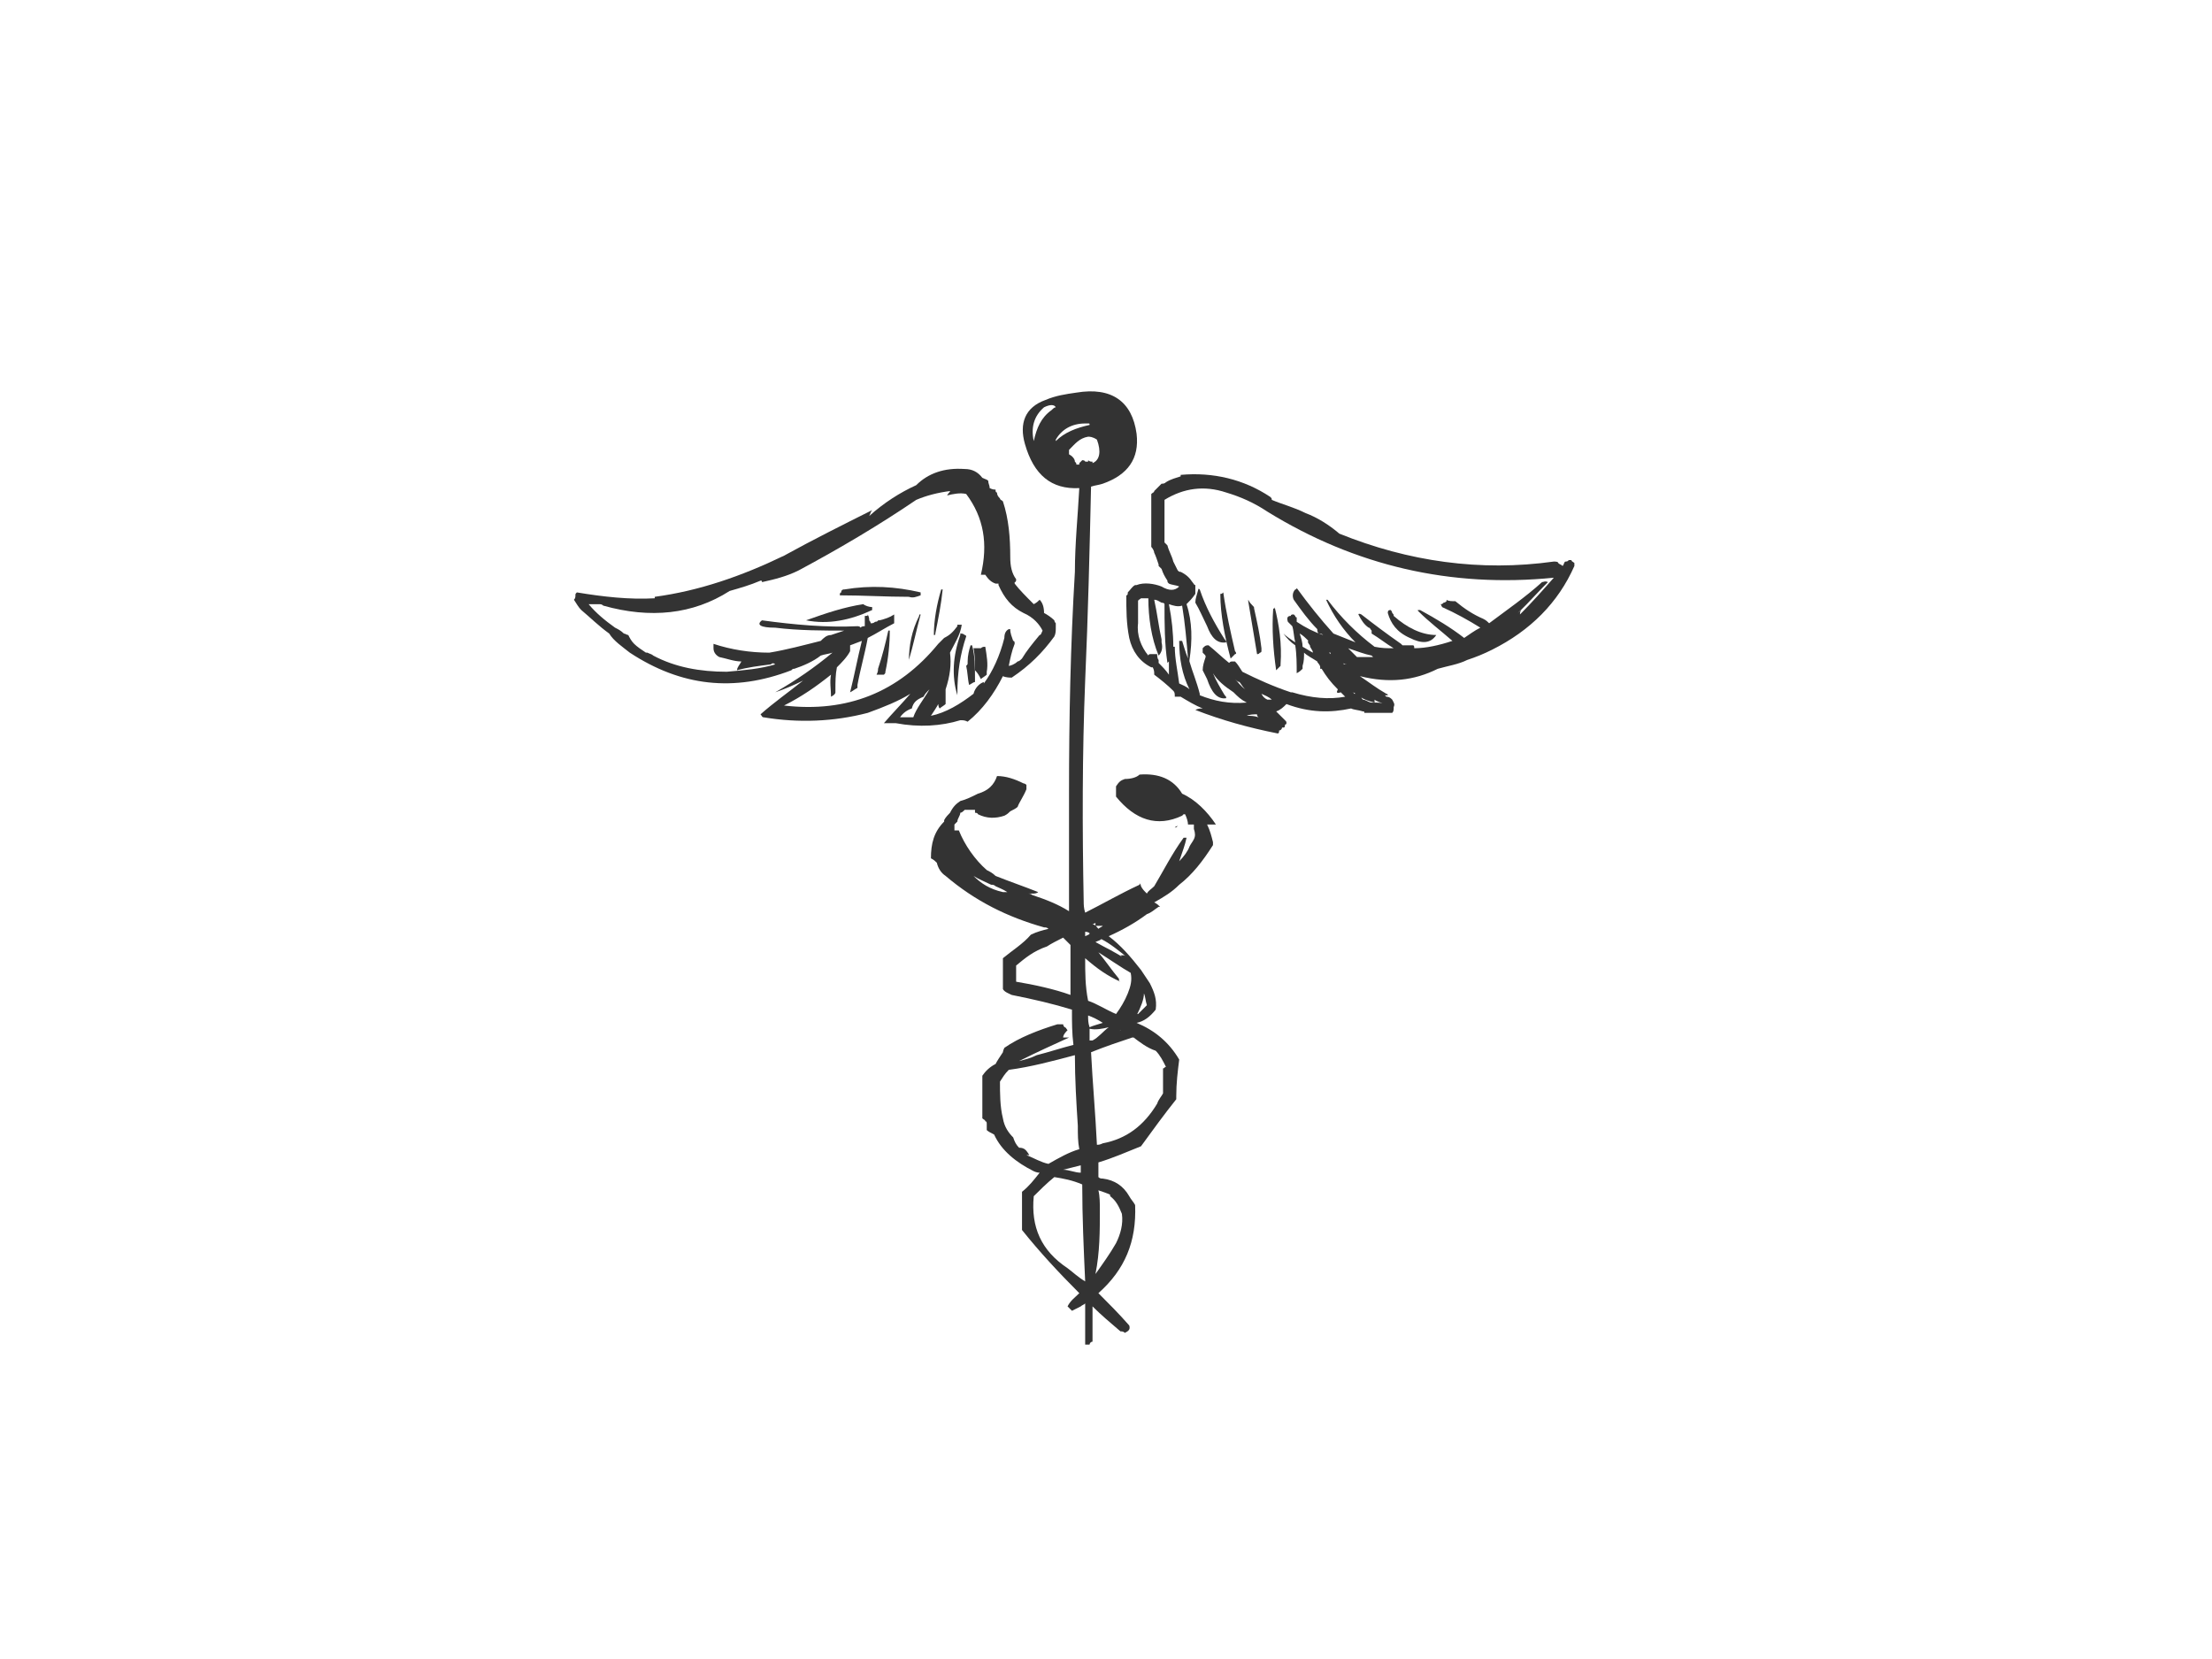 <?xml version="1.0" encoding="utf-8"?>
<!-- Generator: Adobe Illustrator 17.0.0, SVG Export Plug-In . SVG Version: 6.00 Build 0)  -->
<!DOCTYPE svg PUBLIC "-//W3C//DTD SVG 1.1//EN" "http://www.w3.org/Graphics/SVG/1.1/DTD/svg11.dtd">
<svg version="1.1" id="Layer_1" xmlns="http://www.w3.org/2000/svg" xmlns:xlink="http://www.w3.org/1999/xlink" x="0px" y="0px"
	 width="800px" height="600px" viewBox="0 0 800 600" enable-background="new 0 0 800 600" xml:space="preserve">
<g>
	<g>
		<path fill="#333333" d="M394.594,175.997c1.593-0.531,2.657-0.531,4.249-1.063c9.033-3.186,13.283-9.031,12.219-18.064
			c-1.593-11.688-9.031-17.001-21.781-14.876c-3.72,0.532-7.44,1.062-11.158,2.657c-7.438,2.657-9.565,8.501-7.438,15.939
			c3.186,11.158,9.562,16.471,19.657,15.939c-0.532,10.094-1.593,20.189-1.593,30.283c-1.596,26.565-2.125,53.13-2.125,79.696
			c0,13.814,0,27.628,0,40.38c0,1.063,0,1.595,0,2.657c-4.252-2.657-8.501-4.25-13.283-5.845c-0.532-0.53-1.064-0.53-2.127-0.53
			c1.064,0,1.595,0,2.657,0c0,0,1.064,0,1.595-0.532c-5.313-2.125-10.094-3.72-15.407-5.845c-1.064-1.063-2.127-1.593-3.188-2.125
			c-4.252-3.72-7.97-9.033-10.094-14.346c-0.532,0-0.532,0-0.532,0c-0.532,0-0.532,0-1.064,0v-1.062c0-0.532,0-1.064,0-1.064
			c0.532-0.531,0.532-0.531,1.064-1.063c0-1.062,1.061-2.125,1.061-3.186c0.532,0,1.064-0.532,1.596-1.064c1.061,0,2.657,0,3.718,0
			c0,0.532,0,0.532,0,1.064c1.064,0,1.064,0.53,1.064,0.53c3.188,1.595,6.377,1.595,9.562,0.532
			c1.064-0.532,1.596-1.062,2.127-1.593c1.061-0.532,2.125-1.063,2.657-1.595c0.529-1.593,2.125-3.718,3.186-6.375
			c0,0,0-1.063,0-1.595c-0.529-0.53-1.061-0.53-1.061-0.53c-3.188-1.595-6.377-2.656-9.565-2.656
			c-1.061,3.186-3.186,5.313-6.906,6.375c-2.125,1.063-4.249,2.125-6.377,2.657c-1.593,1.063-2.657,2.125-3.718,4.251
			c-0.532,0.53-1.595,1.593-2.125,2.657c0,0,0,0,0,0.53c-3.72,3.72-4.784,7.97-4.784,13.283c1.064,0.532,1.595,1.063,2.127,1.595
			c0.529,2.125,1.593,3.718,3.186,4.781c10.626,9.033,22.316,14.876,35.598,18.596c0.532,0,1.064,0,1.593,0.532
			c-2.125,0.532-4.249,1.062-6.374,2.125c-2.656,3.188-6.909,5.845-10.094,8.501c0,0,0,0.532,0,1.062c0,3.188,0,6.376,0,10.096
			c0.529,1.062,2.125,1.593,3.186,2.125c7.97,1.593,14.878,3.188,21.784,5.313c0,4.781,0,8.501,0.532,12.751
			c-4.249,1.064-9.033,2.656-13.283,3.72c-2.125,1.062-4.249,1.593-6.377,2.125c6.377-3.188,12.222-5.845,18.066-8.501l0,0
			c-0.532,0-1.595,0-2.127,0c0-1.063,1.064-2.125,1.596-2.657c-0.532-0.531-0.532-1.063-1.064-1.063
			c-0.532-0.53-0.532-1.062-0.532-1.062c-0.529,0-1.593,0-2.125,0c-6.906,2.125-13.814,4.781-19.128,8.501
			c-0.529,1.062-0.529,1.593-0.529,1.593c-1.064,1.593-2.127,3.188-2.657,4.25c-2.127,1.063-3.72,2.657-4.784,4.251
			c0,1.062,0,1.593,0,2.125c0,2.657,0,5.313,0,6.906c0,2.127,0,4.251,0,6.376c0.532,0.532,1.064,0.532,1.064,1.064
			c0.532,0,0.532,0.53,0.532,1.062c0,0.531,0,0.531,0,1.063c0,0,0,0.532,0,1.062c0.532,0.532,1.593,1.063,2.657,1.595
			c2.657,5.845,7.97,10.094,14.344,13.283c1.064,0.532,2.127,0.532,2.127,0.532c-2.127,2.657-3.72,4.781-6.377,6.906v0.532
			c0,4.781,0,9.031,0,13.283c6.377,7.97,13.283,15.407,20.72,22.846c-1.593,1.595-3.188,2.656-4.249,4.781
			c0.532,0.532,1.061,1.063,1.593,1.595c1.064-0.532,2.125-1.063,3.188-1.595c0.532-0.53,1.064-0.53,1.593-1.062
			c0,4.781,0,9.563,0,14.876c0,0,1.064,0,1.595,0c0-0.532,0.532-1.062,1.061-1.062c0-1.064,0-1.595,0-2.127
			c0-3.718,0-6.906,0-10.626c3.188,3.188,6.377,5.845,10.097,9.033c0.529,0,1.061,0,1.593,0.532
			c1.064-0.532,2.125-1.063,1.593-2.657c-3.718-4.251-7.438-7.97-11.155-11.689c9.562-8.501,13.812-18.596,13.283-31.878
			c-0.532-1.062-1.595-2.125-2.127-3.188c-2.125-3.718-5.313-5.843-9.562-6.375c-0.532,0-1.064,0-1.593-0.532
			c0-1.593,0-3.72,0-5.313c5.313-1.593,10.094-3.72,15.407-5.844c4.249-5.845,8.501-11.688,12.751-17.001c0-0.532,0-1.064,0-1.064
			c0-4.781,0.532-9.033,1.064-13.283c-3.72-6.376-9.033-10.626-15.41-13.283c2.656-0.531,4.784-2.125,6.909-4.781
			c0.532-3.72-0.532-6.376-2.125-9.565c-1.064-1.593-2.127-3.186-3.188-4.781c-3.72-4.782-7.438-9.031-11.69-12.219
			c4.781-2.125,9.565-4.781,13.814-7.97c1.593-0.532,2.657-1.595,4.249-2.656h0.532c-0.532-0.532-1.061-1.063-2.125-1.595
			c3.72-2.125,6.377-3.718,9.033-6.375c4.781-3.72,8.499-8.501,12.219-14.346c0,0,0-0.532,0-1.062
			c-0.532-2.127-1.064-4.251-2.125-6.377c1.061,0,2.125,0,3.188,0c-3.188-4.781-7.44-9.033-12.222-11.157
			c-3.188-5.313-8.501-7.438-15.407-6.906c-1.064,1.062-3.188,1.593-5.313,1.593c-1.593,0.531-2.125,1.063-3.188,2.657
			c0,0,0,0.531,0,1.063s0,1.062,0,1.593c0,0.531,0,1.063,0,1.063c6.909,8.501,14.878,11.158,23.909,6.906
			c0.532-0.532,0.532-0.532,0.532-0.532h0.532l0,0c0.532,1.063,1.061,2.657,1.061,3.72c0.532,0,1.595,0,2.127,0
			c0,0.532,0,1.064,0,1.593c0.529,1.595,0.529,2.657,0,3.72c-0.532,1.064-1.064,1.593-1.595,2.657
			c-0.532,1.593-2.125,3.72-3.718,5.313c1.061-3.188,2.125-5.844,2.656-8.501c-0.532,0-0.532,0-1.064,0
			c-4.249,5.844-7.438,12.221-10.626,17.534c-1.064,1.062-2.125,1.593-2.657,2.657c-1.064-1.064-1.593-1.595-2.125-2.657
			c0,0,0-0.532-0.532-1.064c0,0.532,0,0.532,0,0.532c-6.906,3.188-13.283,6.906-19.659,10.094c-0.529-1.593-0.529-3.188-0.529-3.72
			c-0.532-27.095-0.532-53.66,0.529-80.225C393.53,222.221,394.062,199.374,394.594,175.997z M393.53,153.152
			c0.532,0,0.532,0,0.532,0.53c-4.781,1.063-9.033,2.657-12.222,5.845v-0.532c2.127-3.718,5.845-5.843,10.626-5.843
			C393.53,153.152,393.53,153.152,393.53,153.152z M393.53,157.933c0.532,0,1.593,0,3.188,1.062c1.593,4.251,1.061,7.44-1.595,8.501
			v-0.532c-0.529,0-1.061,0-1.593-0.53v0.53c-1.064,0-1.064,0-1.064,0l0,0c0-0.53-1.061-0.53-1.061-0.53
			c-0.532,0.53-0.532,0.53-1.064,1.062c0,0.531,0,0.531,0,0.531c-0.532,0-0.532,0-1.061,0c0-0.531,0-0.531-0.532-1.063
			c0-1.062-1.064-2.125-2.125-2.657c0-0.53,0-1.062,0-1.593C388.749,160.589,390.342,158.465,393.53,157.933z M380.248,148.368
			c-3.72,2.657-5.313,6.376-6.377,11.158l0,0c-1.061-4.782,0-9.031,3.72-12.219c2.125-1.063,3.72-1.063,4.249,0
			C381.311,147.307,380.779,147.839,380.248,148.368z M398.843,334.856c-0.532,0.531-1.064,0.531-1.593,1.063
			c-0.532-0.532-1.064-1.595-2.127-1.595c0,0,0,0,1.064-0.53c0,0.53,0,0.53,0,1.062C397.25,334.856,397.78,334.856,398.843,334.856z
			 M392.467,338.576c0,0,0,0,0-0.532v-1.063c0,0,1.064,0,1.595,0.532C394.062,338.044,393.53,338.044,392.467,338.576z
			 M396.187,340.701c1.064-0.531,1.593-0.531,2.125-1.063c3.188,1.595,6.377,4.251,9.033,6.376
			c-0.532-0.531-1.064-0.531-1.064-0.531h-1.061c0.529,0.531,1.061,1.063,2.125,1.595
			C403.624,344.421,399.907,342.826,396.187,340.701z M358.464,319.98c0.532,0,1.064,0,1.595,0.532
			c1.061,0.53,2.657,1.062,4.249,2.125c-1.064,0-1.593,0-1.593,0c-4.784-1.063-7.97-3.188-10.626-5.845
			C353.682,317.856,356.339,318.917,358.464,319.98z M384.497,339.108c1.064,1.062,1.596,1.593,2.657,2.657
			c0,5.843,0,12.219,0,18.064c-5.842-2.125-13.283-3.72-19.657-4.781c0,0,0,0,0-0.532c0-1.595,0-3.188,0-5.313
			c3.188-2.656,6.374-5.313,11.158-6.908C380.248,341.233,382.372,340.17,384.497,339.108z M361.652,391.175
			c1.064-1.593,1.593-2.657,3.188-4.249c7.97-1.064,15.939-3.188,23.909-5.313c0,8.499,0.532,17.532,1.061,25.502
			c0,3.188,0,5.845,0.532,8.501c-3.718,1.062-7.438,3.188-11.158,5.313c-2.656-0.532-5.313-2.125-7.97-3.188c0,0,0,0,1.064,0
			c-1.064-1.593-1.593-2.657-3.72-2.657c-1.061-1.063-1.593-2.125-2.125-3.72c-1.593-1.593-3.188-3.718-3.718-6.906
			C361.652,400.208,361.652,395.425,361.652,391.175z M373.871,432.616c2.127-2.125,4.784-4.781,7.44-6.906
			c3.186,0.532,6.374,1.064,10.094,2.657c0,11.69,0.532,23.377,1.061,35.067c-2.657-1.595-4.249-3.188-6.374-4.781
			C376.527,452.275,372.81,443.774,373.871,432.616z M408.938,351.859c0.532,2.657,0,4.781-1.061,7.438
			c-1.064,2.656-2.657,5.313-4.252,7.438c-3.718-1.593-6.906-3.718-10.094-4.782c-1.064-5.313-1.064-10.094-1.064-15.407
			c4.252,3.718,7.97,6.375,12.753,8.501c-0.532,0-0.532-0.532-0.532-1.064c-2.657-3.188-4.781-6.376-7.438-9.562
			C401.5,347.078,405.22,349.734,408.938,351.859z M413.719,359.296c0.532,1.064,0.532,2.656,1.064,4.25
			c-1.064,1.063-2.125,2.127-3.188,3.188c-0.532,0-0.532,0-0.532,0.531C412.658,364.078,413.719,361.422,413.719,359.296z
			 M394.062,372.048c2.125,0.531,4.781,0,6.906-0.532c-2.125,1.595-3.718,3.72-5.845,4.783c-0.529,0-1.061,0-1.061,0
			C394.062,375.236,394.062,373.111,394.062,372.048z M393.53,367.266c1.593,0.532,3.72,1.593,5.313,2.657
			c-1.593,0.532-3.72,1.064-4.781,1.593C393.53,369.923,393.53,368.859,393.53,367.266z M409.469,375.236h0.532
			c2.125,1.593,4.781,3.72,7.97,4.782c1.593,1.595,2.657,3.72,3.718,5.844c-0.529,0-0.529,0.532-1.061,0.532
			c0,0.532,0,1.062,0,1.062c0,2.657,0,5.313,0,7.97c-0.532,1.063-1.596,2.127-2.125,3.72c-4.784,7.97-11.158,12.751-19.659,14.346
			c-1.064,0.53-1.593,0.53-2.125,0.53c-0.532-11.156-1.595-22.846-2.125-33.472C399.907,378.424,404.688,376.829,409.469,375.236z
			 M404.688,373.111c0.532-0.532,0.532-0.532,0.532-0.532s0,0,0.529,0C405.22,372.579,405.22,372.579,404.688,373.111z
			 M397.25,430.491c1.593,0.531,3.186,1.063,4.249,1.595c0,0.53,0,0.53,0,0.53c2.125,1.595,3.188,3.72,4.249,6.376
			c0.532,3.72-0.529,7.438-2.125,10.626c-2.125,3.72-4.781,7.438-7.438,11.158c1.593-7.97,1.593-15.407,1.593-23.377
			C397.78,435.272,397.78,432.616,397.25,430.491z M390.874,421.46c0,1.593,0,1.593,0,2.657c-2.125,0-4.249-1.064-6.377-1.064
			C386.624,422.522,388.749,421.99,390.874,421.46z"/>
		<path fill="#333333" d="M421.688,174.404c-0.529,0.53-1.061,0.53-1.593,0.53c-1.064,1.063-1.593,1.595-2.656,2.657
			c0,0.532-0.532,0.532-1.064,1.063c0,1.064,0,2.125,0,3.188c0,3.718,0,7.438,0,11.158c0,1.593,0,3.186,0,4.781
			c0.532,0.532,1.064,1.593,1.064,2.125c0.532,1.064,1.064,2.657,1.593,4.25v0.532c0.532,0.531,1.064,1.063,1.064,1.063
			c0.532,1.593,1.064,2.657,2.125,4.25c0,0.531,0,0.531,0.532,1.063c1.064,0.532,2.657,0.532,3.72,1.062l0,0
			c-1.595,1.595-3.72,1.595-6.377,0c-2.656-1.062-6.377-1.593-9.033-0.53c0,0,0,0-0.529,0c-1.064,0.53-1.595,1.593-2.656,2.657
			c0,0.53,0,1.062-0.532,1.062c0,5.313,0,10.094,1.061,15.407c1.064,4.783,3.72,8.501,7.97,10.626h0.532
			c0.532,1.063,0.532,1.595,0.532,2.657c2.125,1.595,4.781,3.72,6.906,5.845c0.532,0.531,0.532,1.063,0.532,2.125
			c1.064,0,1.595,0,2.125,0c2.657,1.595,5.313,3.188,7.97,4.251c-1.061,0-1.593,0-2.657,0.532
			c9.565,3.718,19.128,6.375,29.754,8.499c0.532,0,0.532-0.53,0.532-1.062c0.532,0,1.064-0.532,1.064-1.063c0,0,0,0,0.529,0
			c0.532,0,0.532-0.532,0.532-1.062c0.532,0,0.532-0.532,0.532-0.532c0-0.532,0-0.532-0.532-1.063
			c-1.061-1.062-2.125-2.125-3.188-3.188c1.595-0.53,2.657-1.593,3.72-2.657c8.501,3.188,15.939,3.188,23.377,1.595
			c1.064,0.532,2.657,0.532,4.252,1.062c0.529,0,0.529,0,0.529,0.532c1.064,0,2.657,0,3.72,0c2.125,0,4.249,0,6.377,0
			c0.529-0.532,0.529-1.062,0.529-2.125c0.532-1.063,0-1.593-0.529-2.657c-0.532-0.531-1.064-1.063-2.127-1.063c0,0,0,0-0.529-0.53
			c0.529,0,0.529,0,1.061,0c0-0.532-0.532-0.532-0.532-0.532c-3.718-2.125-6.374-4.251-9.562-6.376
			c10.626,2.657,19.659,1.595,28.158-2.657c3.72-1.062,7.44-1.593,10.626-3.188c3.188-1.062,5.845-2.125,9.033-3.718
			c13.814-6.908,23.909-17.002,29.754-30.285c0-0.532,0-0.532,0-1.062c-0.532-0.532-1.064-0.532-1.064-1.064
			c-0.532,0-0.532,0-1.061,0c0,0.532-1.064,0.532-1.064,0.532c-0.532,0-0.532,1.062-1.064,1.593
			c-0.529-0.532-1.061-0.532-1.593-1.062c0-0.532-1.064-0.532-1.593-0.532c-26.565,3.718-52.601,0-77.571-10.094
			c-3.72-3.188-7.97-5.845-12.222-7.44c-4.249-2.125-8.499-3.186-12.219-4.781c0-0.532,0-0.532-0.532-1.062
			c-9.562-6.377-20.72-9.033-32.41-7.97v0.53C425.408,172.809,423.284,173.34,421.688,174.404z M421.159,183.966
			c0-1.063,0-2.125,0-3.188c6.906-4.25,14.344-5.313,22.313-2.657c5.313,1.595,10.094,3.72,14.878,6.908
			c31.878,19.657,66.413,27.627,103.604,23.909c-3.72,4.249-7.97,9.031-12.222,13.283c0-0.532,0-1.064,0.532-1.595
			c-2.125,1.595-4.249,3.72-6.377,5.313c5.845-4.25,10.626-10.095,15.939-15.408c-1.061-0.531-1.593,0-2.125,0
			c-5.845,5.313-12.751,10.095-19.128,14.876l0,0c-0.529-0.53-1.061-1.062-2.125-1.593c-3.718-1.593-6.906-3.72-10.094-6.376
			c-1.064,0-2.657,0-3.188-0.53v0.53c-0.532,0.532-1.061,0.532-1.061,0.532c-0.532,0.531-0.532,0.531-1.064,0.531l0.532,1.064
			c4.781,2.125,9.562,4.781,13.814,7.438c-2.127,1.062-4.252,2.657-5.845,3.718c-4.781-3.718-10.094-6.906-15.939-10.094
			c-1.064,0-1.064,0-0.532,0.531c3.72,3.72,7.97,6.906,12.219,10.626c-4.781,1.593-9.562,2.657-13.812,2.657l0,0
			c0-0.531,0-1.063-0.532-1.063c-1.064,0-2.656,0-3.72,0l-0.532-0.53c-5.313-3.72-9.562-6.908-14.344-10.626
			c-1.064-0.532-1.064,0-1.064,0c1.064,2.125,2.125,3.718,3.72,4.781c0.532,0,0.532,0.532,1.061,1.062c0,0,0,0.532,0,1.063
			c2.656,1.593,5.313,3.72,7.97,5.313c-2.657,0-4.249,0-6.906-0.531c-6.377-4.782-12.219-10.626-17.003-17.001h-0.529
			c2.657,5.843,6.374,11.156,10.626,15.407c-2.657-1.063-5.313-2.125-7.97-3.188c-4.784-5.313-9.033-10.626-13.283-16.47
			c0,0.531-0.532,0.531-0.532,0.531c-1.064,1.064-1.064,2.657-0.532,3.72c2.657,3.718,5.313,7.438,8.501,10.626
			c0,0.53,0,1.062,0.532,1.593c0.529,0,1.061,0,1.593,0.532l0,0c-3.188-1.063-6.377-2.657-9.562-4.781v-0.532c0,0,0-0.532,0-1.063
			c0,0-0.532,0-0.532-0.532c0,0,0,0-0.532-0.53c-0.532,0-1.064,0-1.064,0.53c-1.061,0-1.593,0.532-1.061,2.127
			c0.532,0.53,1.061,1.062,1.593,1.593c0.532,1.593,0.532,3.72,1.064,5.845c-1.596-1.063-3.188-2.125-4.252-3.188
			c1.064,1.593,2.656,3.188,4.252,4.25c0.532,3.188,0.532,6.908,0.532,10.096c1.061-0.532,1.593-1.064,2.125-1.595
			c0-0.532,0-1.062,0-1.062c0.532-1.595,0.532-3.188,0.532-4.783c1.061,1.063,3.186,2.127,4.781,3.188
			c0,0.531,1.061,1.063,1.061,2.125c0,0.532,0,0.532,0,0.532s0,0,0.532,0c1.595,2.657,3.188,4.781,5.845,7.438
			c-0.532,1.063-0.532,1.595,1.064,1.063c0.529,0.532,1.061,1.064,1.593,1.593c-5.845,1.063-12.219,0.532-19.127-1.593
			c0,0,0,0-0.532,0l0,0l0,0c-6.374-2.125-12.219-4.781-17.532-7.438c-1.064-1.595-1.593-2.657-2.657-3.72c-0.532,0-0.532,0-0.532,0
			c-1.061,0-1.061,0-1.593,0.531c-2.657-2.125-4.781-4.249-7.438-6.376c-0.532,0-1.064,0-1.595,0.532
			c-0.532,0.531-0.532,0.531-0.532,0.531c0,1.064,0,1.064,0,1.593c0.532,0.532,0.532,0.532,0.532,0.532l0,0
			c0.532,0.531,0.532,0.531,0.532,1.063c-0.532,1.593-1.064,3.188-1.064,4.781c0.532,1.064,1.064,2.125,1.596,3.188
			c1.593,4.781,3.718,7.438,6.906,6.906c0-0.532,0-0.532-0.532-1.062c-1.593-2.657-3.186-5.313-4.249-7.97
			c1.593,2.657,4.249,4.781,7.438,6.906c1.595,1.593,2.656,2.657,4.781,3.72c-6.374,0.53-11.687-0.532-17-2.657
			c0-0.532,0-0.532,0-0.532c-1.064-4.251-2.657-7.97-3.72-11.689v-0.532c1.064-6.906,1.064-13.812-1.061-20.189
			c1.061-1.063,2.125-2.125,3.186-3.72c0-0.53,0-1.593,0-2.125c0-0.532,0-0.532,0-1.062c-0.529,0-0.529-0.532-1.061-1.064
			c-1.064-1.593-2.125-2.657-4.252-3.72c-0.529,0-0.529,0-1.061-0.53c-0.532-1.064-1.064-2.127-1.595-3.188
			c-0.529-2.125-1.593-3.72-2.125-5.845c-0.532-0.531-0.532-0.531-1.061-1.063c0-1.593,0-2.657,0-4.25
			C421.159,189.279,421.159,186.623,421.159,183.966z M422.752,218.501c1.593,0.532,3.188,1.064,4.781,0.532
			c1.064,6.375,1.595,12.751,2.125,19.127c-1.061-2.657-1.593-4.783-2.125-6.377h-1.061c0,6.377,1.061,12.219,3.718,17.533
			c-1.061-1.062-2.656-1.593-3.718-2.125c-0.532-4.25-1.595-9.031-1.595-13.283c0,0,0,0-0.532,0
			C424.345,229.127,423.816,223.814,422.752,218.501z M411.594,217.438c0-0.53,0.532-0.53,1.064-1.062c1.061,0,2.125,0,2.657,0
			c0,6.906,1.061,14.344,3.718,20.72c1.064-1.063,1.596-2.657,1.064-4.781c0-0.532,0-0.532,0-1.063
			c-1.064-4.782-1.593-9.563-2.656-14.344c1.064,0,1.593,0.53,2.656,1.062c0,0,1.064,0,1.064,0.531c0,6.906,0,14.346,1.061,21.252
			c0.532-0.531,0.532-0.531,0.532-0.531c0,1.595,0,2.657,0,4.781c-1.064-1.593-2.657-3.186-3.72-4.25c0-0.531,0-0.531,0-1.063
			c-0.529-0.53-0.529-1.593-0.529-2.125c-1.064,0-1.595,0-2.127,0c-0.529,0-1.061,0-1.061,0.531
			c-2.657-3.188-4.252-7.438-3.72-11.689C411.594,222.751,411.594,220.094,411.594,217.438z M446.661,245.598
			c0.532,0.532,1.064,1.062,1.593,1.062c0.532,0.532,1.064,1.595,1.596,2.127c0,0,0,0,0.532,0.53
			C448.785,248.254,447.724,246.659,446.661,245.598z M450.91,258.881c1.064-0.532,2.657-0.532,3.72-0.532
			c0,0.532,0,0.532,0.532,1.064C453.566,258.881,452.505,258.881,450.91,258.881z M473.758,233.377c0,1.063,1.061,1.595,1.061,2.657
			c-1.061-0.53-2.657-1.593-3.718-2.125c0-1.593-0.532-3.188-1.064-4.782c1.064,0.532,2.125,1.593,3.188,2.657
			C472.694,231.784,473.226,232.847,473.758,233.377z M481.195,236.565c-0.532-0.532-0.532-0.532-0.532-0.532h0.532V236.565z
			 M487.572,240.285c-0.532,0-1.595,0-1.595,0v-0.532C485.977,240.285,487.04,240.285,487.572,240.285z M486.508,237.097
			L486.508,237.097h0.532C486.508,237.097,486.508,237.097,486.508,237.097z M459.943,253.036c-1.064,0-1.593,0-1.593,0
			c-1.064-0.531-1.595-1.063-2.127-2.125C457.287,251.443,458.88,251.973,459.943,253.036z M490.229,250.911h-0.532
			c0-0.532-0.532-0.532-1.064-0.532C489.165,250.379,489.697,250.379,490.229,250.911z M496.603,237.628c-2.125,0-4.249,0-5.845,0
			c-1.061-1.063-2.125-2.125-3.186-3.188c3.186,1.064,5.842,2.125,8.499,2.657C496.071,237.097,496.071,237.097,496.603,237.628z
			 M497.134,254.099v-1.064c0.532,0.532,2.125,1.064,3.72,1.593C499.791,254.099,498.198,254.099,497.134,254.099
			c-0.532,0-1.064,0-1.064,0c-1.061,0-2.125-1.064-3.186-1.064c-0.532-0.531-0.532-1.063-1.064-1.063
			C493.414,253.036,495.01,253.568,497.134,254.099z"/>
		<path fill="#333333" d="M433.91,213.188c-0.532-0.531-0.532,0-0.532,0c-0.532,2.125-1.064,3.188-1.064,4.782
			c1.596,2.657,2.657,5.313,4.252,8.501c1.593,4.25,3.718,6.377,6.906,5.845c0-0.532,0-0.532-0.532-1.063
			C439.223,225.407,436.035,219.565,433.91,213.188z"/>
		<path fill="#333333" d="M451.442,216.908v0.53c1.064,6.376,2.125,12.753,3.188,19.127c0.532,0,0.532,0,1.064-0.532
			c0.529,0,0.529-0.53,0.529-0.53c0-0.532,0-1.064,0-1.064c-0.529-4.781-1.593-9.562-2.657-14.346c0-0.53,0-0.53-0.529-1.062
			C452.505,218.501,451.974,217.97,451.442,216.908z"/>
		<path fill="#333333" d="M442.411,214.252c-0.532,0.53-0.532,0.53-1.064,0.53c0,7.44,1.593,15.409,3.72,23.379
			c0.529-0.532,1.061-1.064,1.593-1.595c0.532,0,0.532-0.532,0-1.062C445.068,228.596,443.472,221.689,442.411,214.252z"/>
		<path fill="#333333" d="M503.511,221.689c0,0,0-0.532-0.532-1.063c-0.532,0-1.064,0-1.064,1.063
			c1.064,3.718,3.188,6.906,7.97,9.031c4.252,2.127,7.438,2.127,9.565-1.062c-5.313,0-10.626-2.657-15.41-6.908
			C504.04,222.221,504.04,222.221,503.511,221.689z"/>
		<path fill="#333333" d="M461.007,219.565c0,0.53,0,0.53-0.532,0.53c-0.532,7.44,0,14.878,1.061,22.315
			c0.532-0.531,1.064-1.063,1.595-1.593v-0.532C463.663,232.847,462.6,225.939,461.007,219.565z"/>
		<path fill="#333333" d="M348.901,169.62c-7.438-0.53-13.283,1.595-17.535,5.845c-5.842,2.657-11.687,6.376-17,11.157
			c0.532-1.063,0.532-1.593,1.061-2.125c-10.626,5.313-21.252,10.626-31.878,16.471c-15.407,7.438-30.815,12.751-46.754,14.875
			c0,0,0,0,0,0.532c-9.033,0.532-18.596-0.532-28.158-2.125c-0.532,0.53-0.532,0.53-0.532,1.062c0,0.531,0,1.063-0.532,1.595
			c1.064,1.593,1.593,2.657,2.657,3.718c3.188,2.657,6.377,5.844,10.094,8.501c1.595,2.657,4.781,4.782,7.438,6.906
			c18.596,12.221,37.723,14.346,58.443,6.376c0.532-0.531,0.532-0.531,1.064-0.531c3.188-1.062,6.906-2.657,9.562-4.782
			c1.596-0.531,2.657-0.531,4.252-1.063c-6.377,5.313-13.283,10.096-20.72,14.346c3.186-1.063,6.906-2.657,10.094-4.249
			c-5.313,4.249-10.626,7.97-15.407,12.219c0.529,0.532,0.529,1.064,1.061,1.064c12.751,2.125,25.504,1.593,37.723-1.595
			c5.845-2.125,11.158-4.25,15.407-6.906c-3.188,3.718-6.374,6.906-9.562,10.626c1.061,0,2.656,0,4.249,0
			c8.501,1.593,16.471,1.062,23.377-1.063c1.064,0,1.596,0,2.657,0.531c5.313-4.249,9.565-10.094,12.753-16.47
			c1.061,0.531,2.657,0.531,3.186,0.531c6.377-4.249,11.158-9.033,15.41-14.875c0.529-1.064,0.529-2.127,0.529-3.188
			c0-0.532,0-1.063,0-1.595c-0.529-0.53-0.529-1.062-0.529-1.062c-1.064-1.063-2.657-2.125-3.72-2.657
			c0-2.125-0.532-3.72-1.593-4.781c-0.532,0.53-1.064,1.062-2.127,1.593c-2.657-2.657-5.313-5.313-6.906-7.438v-0.532
			c0.532,0,0.532-0.531,0.532-1.063c-1.596-2.125-2.125-4.781-2.125-7.97c0-6.906-0.532-13.812-2.657-20.189
			c-0.532-0.531-1.064-0.531-1.064-1.063c-0.532-0.53-1.064-1.062-1.064-2.125c-0.529,0-0.529-0.532-0.529-1.062
			c-0.532,0-1.064,0-2.127-0.532c0-1.063-0.529-1.595-0.529-2.657c-0.532-0.532-1.064-0.532-2.127-1.063
			C353.682,170.684,351.558,169.62,348.901,169.62z M342.524,179.185c2.125-0.532,4.781-1.063,6.909-0.532
			c6.374,8.501,7.97,18.064,5.313,29.222c0.529,0,1.061,0,1.593,0c1.064,1.593,2.125,2.657,3.72,3.188c0,0,0.529,0,1.061,0
			c0,0.532,0,0.532,0,0.532c2.125,4.781,4.781,7.97,9.033,10.094l0,0c3.718,1.593,5.845,4.25,6.906,6.375
			c-0.532,1.063-0.532,1.595-1.061,1.595c-2.656,3.188-4.784,5.845-6.377,8.501c-0.532,0.53-1.064,1.062-1.593,1.062
			c-1.064,1.063-2.657,1.595-3.188,1.595c0.532-2.657,1.061-5.313,2.125-7.97c0-0.532,0-1.064-0.532-1.064
			c-0.532-1.593-1.061-2.657-1.061-4.249h-0.532c-1.064,0.53-1.596,1.593-1.596,3.186c-1.593,6.376-4.249,12.221-7.438,16.471
			c0,0,0,0,0-0.532c-1.593,0.532-3.188,2.127-3.718,4.251c-4.784,3.718-10.097,6.906-15.41,7.97
			c1.064-1.595,2.127-3.188,2.657-4.252c0,0,0,1.063,0.532,1.595c0.532-0.532,1.595-1.063,2.125-1.595v-0.53
			c0-2.127,0-3.188,0-4.783c1.595-4.781,2.127-9.031,1.595-13.283c1.593-3.186,3.718-6.375,4.249-10.094c-0.532,0-0.532,0-0.532,0
			s-0.529,0-1.061,0c0,0,0,0,0,0.531c-1.596,2.125-2.657,3.188-4.781,4.25c-0.532,0.532-1.064,1.063-2.127,2.127
			c-14.344,17.532-32.939,24.97-55.787,22.314c6.377-3.188,11.69-6.906,17.003-11.158c-0.532,2.657,0,5.313,0,7.97
			c1.064-0.53,1.593-1.062,1.593-1.593c0,0,0-0.531,0-1.063c0-2.657,0-5.313,0.532-7.97c1.595-1.593,3.72-3.718,4.781-5.843
			c0-0.532,0-1.064,0-1.064c0-0.531,0-0.531,0-1.063c1.595-0.53,2.656-1.062,4.252-1.593c-1.596,6.377-2.657,12.219-4.252,18.596
			c1.064-0.531,1.595-1.063,2.656-1.593c0-0.532,0-0.532,0-1.064c1.064-5.844,2.657-11.157,3.72-17.002
			c3.188-1.593,6.377-3.718,9.562-5.313c0,0,0-0.53,0-1.062c0-0.532,0-1.063,0-2.125c-1.593,1.062-3.186,1.593-5.313,2.125
			c0,0,0,0-0.529,0c0,0.532-1.064,0.532-1.064,0.532c-0.532,0.53-1.064,0.53-1.593,0.53c0,0,0-0.53-0.532-1.062
			c0-0.532,0-1.063-0.532-2.125c0,0.53,0,0.53-1.064,0.53c0,1.063,0,2.657,0,3.72c-0.529,0-1.061,0-1.593,0.532
			c0-0.532-1.064-0.532-1.064-0.532c-11.155,0.532-22.845-0.531-34.535-2.125c-2.125,1.593-0.529,2.657,4.784,2.657
			c8.499,1.062,17.532,1.062,26.565,1.062c-0.532,0-1.064,0-1.595,0c-1.593,0.532-3.188,1.063-4.781,1.595
			c-1.593,0-2.656,1.062-3.72,2.125l0,0c-6.374,1.593-12.219,3.188-18.596,4.25c-6.906,0-13.812-1.062-20.188-3.186
			c0,0.53,0,1.062,0,1.593c0,1.593,1.064,2.657,2.125,3.188c2.657,0.532,5.313,1.593,7.97,1.593
			c-0.532,1.063-1.593,2.125-1.593,3.188c3.718-1.063,7.97-1.593,12.219-2.125c0.532-0.532,1.064-0.532,1.595,0
			c-5.313,1.593-11.158,2.125-17.535,2.657c-9.562,0-18.596-1.595-26.565-5.845c-0.532-0.531-1.061-0.531-2.125-1.063
			c0,0,0,0-0.532,0c-1.593-1.062-3.188-2.125-4.249-3.186c-1.064-1.064-1.596-2.127-2.125-3.188c-0.532,0-1.064-0.532-1.595-0.532
			c-1.061-1.063-2.125-1.593-3.188-2.125c-3.718-2.657-6.906-5.313-9.562-8.501c1.064,0,2.657,0,3.72,0c0.529,0,1.061,0,1.593,0.532
			c17.003,4.781,32.41,3.188,45.693-5.313c3.718-1.063,7.438-2.125,11.158-3.72c0.529,0,0.529,0,0.529,0.531
			c4.784-1.063,9.033-2.125,13.283-4.249c14.878-7.97,29.222-16.471,42.504-25.504l0,0c3.72-1.593,7.97-2.657,12.222-3.188
			C343.588,178.122,343.056,178.122,342.524,179.185z M336.15,249.316c-2.127,3.72-4.784,6.908-5.845,10.096
			c-1.596,0-3.188,0-4.781,0c1.061-1.595,2.657-2.657,4.249-3.188c0.532-2.125,1.593-3.188,4.249-4.251
			C334.555,250.911,335.087,250.379,336.15,249.316z"/>
		<path fill="#333333" d="M328.71,215.844c1.596,0.532,2.657,0,4.252-0.531c0-0.532,0-0.532,0-1.062
			c-9.033-2.127-18.064-2.657-27.629-1.064l0,0c-0.532,0-0.532,0-1.061,0.532c0,0,0,0,0,0.532c-0.532,0-0.532,0.53-0.532,1.062
			C312.242,215.313,320.211,215.844,328.71,215.844z"/>
		<path fill="#333333" d="M340.932,213.188c-0.532,0-0.532,0-0.532,0c-1.593,5.313-2.657,11.158-2.657,16.471
			c0.532,0,0.532,0,0.532-0.532C339.336,223.814,340.4,218.501,340.932,213.188z"/>
		<path fill="#333333" d="M332.962,222.221c-0.532,0-0.532,0-0.532,0.53c-2.657,5.313-3.72,10.626-3.72,16.471c0,0,0,0,0-0.532
			C330.306,233.377,331.367,228.064,332.962,222.221z"/>
		<path fill="#333333" d="M347.306,229.127c0,0,0,0,0,0.532c-2.657,7.438-3.186,14.876-1.061,21.784c0-0.532,0-0.532,0-0.532
			c0-7.97,1.061-14.346,3.188-20.72c0-0.532-0.532-0.532-0.532-0.532C348.369,229.127,347.838,229.127,347.306,229.127z"/>
		<path fill="#333333" d="M351.558,233.377c0,0,0,0-0.532,0c-0.532,1.595-1.064,3.72-1.064,5.845c0,0,0,0,0,0.531
			c0,0.532,0,0.532-0.529,1.064c0.529,2.125,0.529,4.781,1.061,6.906c1.064-0.531,1.595-1.063,2.125-1.063c0-0.53,0-1.062,0-1.062
			C352.619,241.346,352.619,237.097,351.558,233.377z"/>
		<path fill="#333333" d="M352.09,234.44c0.529,2.657,0.529,5.313,0.529,7.97c1.064,1.064,1.596,2.125,2.127,3.188
			c0.529-0.532,1.593-1.063,2.125-1.595c0,0,0-0.53,0-1.062c0.532-2.657,0-5.845-0.532-9.033c-0.532,0-1.064,0-1.593,0.531
			C354.214,234.44,352.619,234.44,352.09,234.44z"/>
		<path fill="#333333" d="M320.211,242.941c1.061-4.781,1.593-10.094,1.593-14.878c0,0,0,0-0.532,0
			c-1.061,4.783-2.125,9.033-3.718,13.814c0,0.531,0,1.063-0.532,2.125c1.061,0,1.593,0,2.657,0
			C320.211,243.473,320.211,243.473,320.211,242.941z"/>
		<path fill="#333333" d="M315.427,220.626c0-0.532,0-0.532,0-1.062c-1.061,0-2.657-0.532-3.186-1.064
			c-6.909,1.064-13.283,3.188-20.723,5.845C299.488,225.939,307.458,224.346,315.427,220.626z"/>
		<path fill="#333333" d="M425.94,298.728L425.94,298.728c-0.532,0.532-0.532,0.532-1.064,0.532
			C425.408,298.728,425.94,298.728,425.94,298.728z"/>
		<path fill="#333333" d="M424.345,299.26c0.532,0,0.532,0,0.532,0S424.877,299.26,424.345,299.26L424.345,299.26z"/>
	</g>
</g>
</svg>
